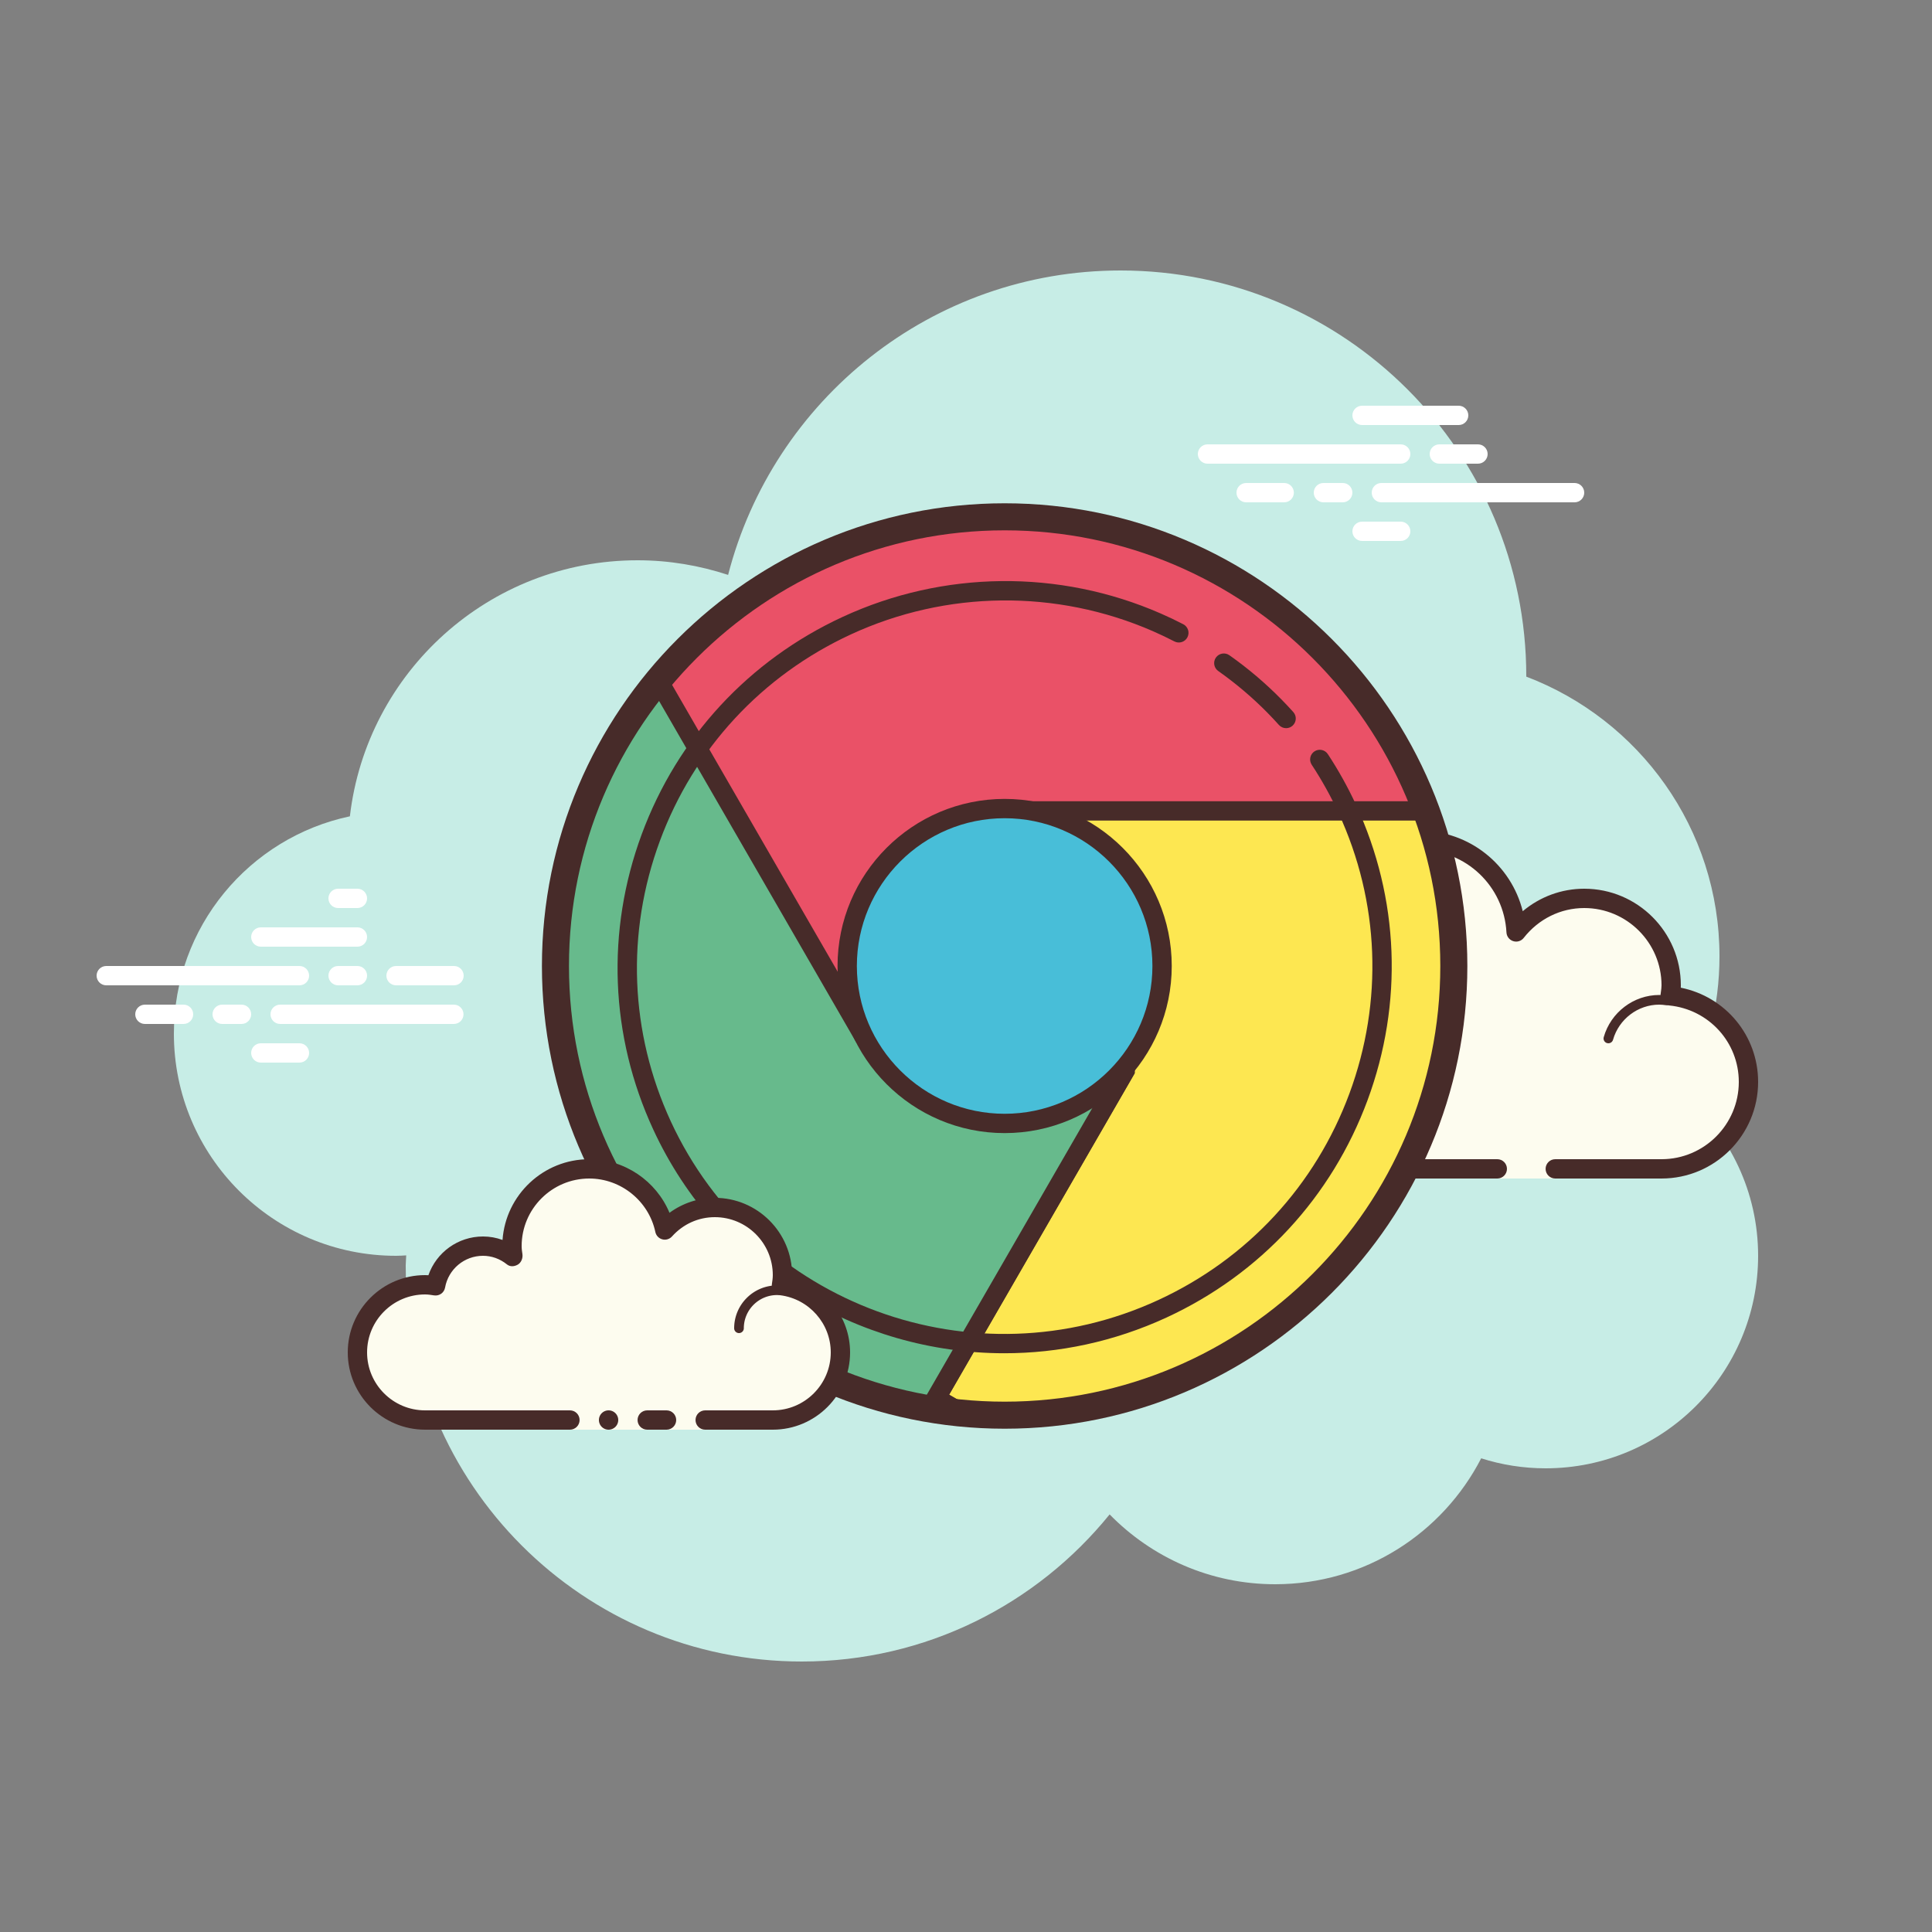 <svg xmlns="http://www.w3.org/2000/svg"  viewBox="0 0 100 100" width="100px" height="100px"><rect x="0" y="0" width="100" height="100" fill="#808080" stroke="none"/><path fill="#c7ede6" d="M87.215,56.71C88.35,54.555,89,52.105,89,49.5c0-6.621-4.159-12.257-10.001-14.478 C78.999,35.015,79,35.008,79,35c0-11.598-9.402-21-21-21c-9.784,0-17.981,6.701-20.313,15.757C36.211,29.272,34.638,29,33,29 c-7.692,0-14.023,5.793-14.89,13.252C12.906,43.353,9,47.969,9,53.5C9,59.851,14.149,65,20.5,65c0.177,0,0.352-0.012,0.526-0.022 C21.022,65.153,21,65.324,21,65.5C21,76.822,30.178,86,41.5,86c6.437,0,12.175-2.972,15.934-7.614C59.612,80.611,62.64,82,66,82 c4.65,0,8.674-2.65,10.666-6.518C77.718,75.817,78.837,76,80,76c6.075,0,11-4.925,11-11C91,61.689,89.53,58.727,87.215,56.71z"/><path fill="#fdfcef" d="M77.5,60.5V61h3v-0.5c0,0,4.242,0,5.5,0c2.485,0,4.5-2.015,4.5-4.5 c0-2.333-1.782-4.229-4.055-4.455C86.467,51.364,86.5,51.187,86.5,51c0-2.485-2.015-4.5-4.5-4.5c-1.438,0-2.703,0.686-3.527,1.736 C78.333,45.6,76.171,43.5,73.5,43.5c-2.761,0-5,2.239-5,5c0,0.446,0.077,0.87,0.187,1.282C68.045,49.005,67.086,48.5,66,48.5 c-1.781,0-3.234,1.335-3.455,3.055C62.364,51.533,62.187,51.5,62,51.5c-2.485,0-4.5,2.015-4.5,4.5s2.015,4.5,4.5,4.5s9.5,0,9.5,0 H77.5z"/><path fill="#472b29" d="M73.5,43c-3.033,0-5.5,2.467-5.5,5.5c0,0.016,0,0.031,0,0.047C67.398,48.192,66.71,48,66,48 c-1.831,0-3.411,1.261-3.858,3.005C62.095,51.002,62.048,51,62,51c-2.757,0-5,2.243-5,5s2.243,5,5,5h15.5 c0.276,0,0.5-0.224,0.5-0.5S77.776,60,77.5,60H62c-2.206,0-4-1.794-4-4s1.794-4,4-4c0.117,0,0.23,0.017,0.343,0.032l0.141,0.019 c0.021,0.003,0.041,0.004,0.062,0.004c0.246,0,0.462-0.185,0.495-0.437C63.232,50.125,64.504,49,66,49 c0.885,0,1.723,0.401,2.301,1.1c0.098,0.118,0.241,0.182,0.386,0.182c0.078,0,0.156-0.018,0.228-0.056 c0.209-0.107,0.314-0.346,0.254-0.573C69.054,49.218,69,48.852,69,48.5c0-2.481,2.019-4.5,4.5-4.5 c2.381,0,4.347,1.872,4.474,4.263c0.011,0.208,0.15,0.387,0.349,0.45c0.05,0.016,0.101,0.024,0.152,0.024 c0.15,0,0.296-0.069,0.392-0.192C79.638,47.563,80.779,47,82,47c2.206,0,4,1.794,4,4c0,0.117-0.017,0.23-0.032,0.343l-0.019,0.141 c-0.016,0.134,0.022,0.268,0.106,0.373c0.084,0.105,0.207,0.172,0.34,0.185C88.451,52.247,90,53.949,90,56c0,2.206-1.794,4-4,4 h-5.5c-0.276,0-0.5,0.224-0.5,0.5s0.224,0.5,0.5,0.5H86c2.757,0,5-2.243,5-5c0-2.397-1.689-4.413-4.003-4.877 C86.999,51.082,87,51.041,87,51c0-2.757-2.243-5-5-5c-1.176,0-2.293,0.416-3.183,1.164C78.219,44.76,76.055,43,73.5,43L73.5,43z"/><path fill="#472b29" d="M72 50c-1.403 0-2.609.999-2.913 2.341C68.72 52.119 68.301 52 67.875 52c-1.202 0-2.198.897-2.353 2.068C65.319 54.022 65.126 54 64.938 54c-1.529 0-2.811 1.2-2.918 2.732C62.01 56.87 62.114 56.99 62.251 57c.006 0 .012 0 .018 0 .13 0 .24-.101.249-.232.089-1.271 1.151-2.268 2.419-2.268.229 0 .47.042.738.127.022.007.045.01.067.01.055 0 .11-.02.156-.054C65.962 54.537 66 54.455 66 54.375c0-1.034.841-1.875 1.875-1.875.447 0 .885.168 1.231.473.047.041.106.063.165.063.032 0 .063-.006.093-.019.088-.035.148-.117.155-.212C69.623 51.512 70.712 50.5 72 50.5c.208 0 .425.034.682.107.023.007.047.01.07.01.109 0 .207-.073.239-.182.038-.133-.039-.271-.172-.309C72.517 50.04 72.256 50 72 50L72 50zM85.883 51.5c-1.326 0-2.508.897-2.874 2.182-.038.133.039.271.172.309C83.205 53.997 83.228 54 83.25 54c.109 0 .209-.072.24-.182C83.795 52.748 84.779 52 85.883 52c.117 0 .23.014.342.029.012.002.023.003.035.003.121 0 .229-.092.246-.217.019-.137-.077-.263-.214-.281C86.158 51.516 86.022 51.5 85.883 51.5L85.883 51.5z"/><path fill="#fde751" d="M52.479,45.805h5.753v9.613l-9.788,16.954l1.333,0.77c0.732,0.07,1.473,0.108,2.223,0.108 c12.841,0,23.25-10.409,23.25-23.25c0-4.74-1.422-9.147-3.858-12.823H52.479V45.805z"/><path fill="#472b29" d="M52,73.75c-0.731,0-1.496-0.037-2.271-0.11l-0.203-0.065l-1.766-1.02l9.971-17.271v-8.979h-5.752 v-9.629h19.681l0.148,0.224c2.578,3.891,3.941,8.42,3.941,13.1C75.75,63.096,65.096,73.75,52,73.75z M49.932,72.654 c0.707,0.063,1.401,0.096,2.068,0.096c12.544,0,22.75-10.206,22.75-22.75c0-4.393-1.254-8.647-3.628-12.323H52.979v7.629h5.752 v10.246l-9.605,16.638L49.932,72.654z"/><path fill="#ea5167" d="M52,26.75c-12.841,0-23.25,10.409-23.25,23.25c0,1.857,0.224,3.662,0.636,5.393h22.135V41.97 h22.305C70.556,33.087,62.018,26.75,52,26.75z"/><path fill="#472b29" d="M52.021,55.893h-23.03l-0.091-0.385C28.468,53.696,28.25,51.843,28.25,50 c0-13.096,10.654-23.75,23.75-23.75c9.913,0,18.872,6.248,22.294,15.548l0.248,0.673H52.021V55.893z M29.784,54.893h21.236 V41.471h22.076C69.641,32.936,61.254,27.25,52,27.25c-12.544,0-22.75,10.206-22.75,22.75 C29.25,51.635,29.43,53.279,29.784,54.893z"/><g><path fill="#67ba8c" d="M55.504,72.987c0.008-0.001,0.016-0.002,0.024-0.003C55.52,72.985,55.512,72.985,55.504,72.987z"/><path fill="#472b29" d="M55.643 73.47L55.383 72.502 55.455 72.489z"/><path fill="#67ba8c" d="M49.777,73.142l-1.333-0.77l9.788-16.954v-1.943H44.617l-10.55-18.274 C30.746,39.222,28.75,44.378,28.75,50c0,12.465,9.809,22.636,22.129,23.222C50.509,73.203,50.142,73.176,49.777,73.142z"/><path fill="#472b29" d="M50.855,73.721C50.854,73.721,50.854,73.721,50.855,73.721L50.855,73.721 c-0.001,0-0.002,0-0.003,0C38.178,73.118,28.25,62.699,28.25,50c0-5.509,1.929-10.878,5.432-15.116l0.458-0.555l10.766,18.646 h13.826v2.576l-9.605,16.638l0.805,0.464c0.322,0.029,0.646,0.053,0.972,0.069L50.855,73.721z M34,36.086 c-3.068,3.967-4.75,8.879-4.75,13.914c0,11.13,7.961,20.432,18.615,22.375l9.867-17.091v-1.309H44.329L34,36.086z"/><path fill="#67ba8c" d="M53.586,73.19c0.131-0.009,0.262-0.019,0.392-0.03C53.847,73.171,53.717,73.181,53.586,73.19z"/><path fill="#472b29" d="M53.619 73.689L53.552 72.691 53.937 72.662 54.019 73.658z"/><path fill="#67ba8c" d="M57.052,72.693c0.119-0.026,0.236-0.054,0.354-0.082C57.289,72.639,57.17,72.667,57.052,72.693z"/><path fill="#472b29" d="M57.16 73.182L56.943 72.205 57.289 72.125 57.523 73.098z"/><path fill="#67ba8c" d="M60.643,71.583c-0.101,0.04-0.202,0.081-0.304,0.12C60.44,71.664,60.542,71.624,60.643,71.583z"/><path fill="#472b29" d="M60.517 72.17L60.16 71.236 60.455 71.12 60.831 72.046z"/><g><path fill="#67ba8c" d="M63.658,70.113c-0.087,0.05-0.174,0.101-0.261,0.15C63.485,70.213,63.572,70.163,63.658,70.113z"/><path fill="#472b29" d="M63.645 70.697L63.15 69.828 63.406 69.681 63.912 70.543 63.911 70.544z"/></g><g><path fill="#67ba8c" d="M62.034,70.978c-0.001,0-0.002,0.001-0.003,0.001C62.033,70.979,62.033,70.978,62.034,70.978z"/><path fill="#472b29" d="M62.033 70.479A0.5 0.5 0 1 0 62.033 71.479A0.5 0.5 0 1 0 62.033 70.479Z"/></g><g><path fill="#67ba8c" d="M58.883,72.214c-0.003,0.001-0.006,0.002-0.008,0.003C58.877,72.215,58.88,72.214,58.883,72.214z"/><path fill="#472b29" d="M58.964 72.707L58.716 71.741 59.068 72.678z"/></g><g><path fill="#67ba8c" d="M64.939 69.318L64.943 69.315 64.943 69.315z"/><path fill="#472b29" d="M65.099 69.791L64.944 69.325 64.662 68.901 64.783 68.842 64.938 69.308 65.221 69.731z"/></g></g><g><path fill="#48bed8" d="M52 41.851A8.149 8.149 0 1 0 52 58.149A8.149 8.149 0 1 0 52 41.851Z"/><path fill="#472b29" d="M52,58.649c-4.77,0-8.649-3.88-8.649-8.649s3.88-8.649,8.649-8.649s8.649,3.88,8.649,8.649 S56.77,58.649,52,58.649z M52,42.351c-4.218,0-7.649,3.432-7.649,7.649s3.432,7.649,7.649,7.649s7.649-3.432,7.649-7.649 S56.218,42.351,52,42.351z"/></g><g><path fill="#472b29" d="M52,73.95c-13.206,0-23.95-10.744-23.95-23.95S38.794,26.05,52,26.05S75.95,36.794,75.95,50 S65.206,73.95,52,73.95z M52,27.45c-12.434,0-22.55,10.115-22.55,22.55S39.566,72.55,52,72.55S74.55,62.435,74.55,50 S64.434,27.45,52,27.45z"/></g><g><path fill="#472b29" d="M66.569,37.69c-0.137,0-0.273-0.056-0.372-0.166c-0.192-0.214-0.389-0.423-0.59-0.628 c-0.78-0.793-1.638-1.521-2.551-2.164c-0.226-0.159-0.28-0.472-0.121-0.697c0.159-0.225,0.47-0.279,0.697-0.121 c0.962,0.678,1.866,1.445,2.688,2.281c0.212,0.215,0.419,0.436,0.621,0.661c0.185,0.205,0.167,0.521-0.038,0.706 C66.808,37.648,66.688,37.69,66.569,37.69z"/></g><g><path fill="#472b29" d="M51.985,70.044c-7.563,0-14.806-4.295-18.173-11.581c-2.238-4.844-2.449-10.271-0.596-15.284 c1.853-5.012,5.549-9.008,10.407-11.252c5.204-2.404,11.2-2.47,16.45-0.175c0.397,0.173,0.789,0.359,1.174,0.559 c0.245,0.127,0.341,0.429,0.214,0.674c-0.126,0.245-0.428,0.343-0.674,0.215c-0.366-0.189-0.737-0.366-1.114-0.531 c-4.988-2.178-10.685-2.118-15.63,0.167c-4.616,2.132-8.127,5.929-9.888,10.69c-1.76,4.762-1.559,9.917,0.566,14.518 c4.388,9.498,15.71,13.644,25.238,9.242c4.616-2.132,8.127-5.929,9.888-10.69c1.76-4.762,1.559-9.917-0.566-14.518 c-0.399-0.865-0.866-1.704-1.387-2.495c-0.152-0.231-0.088-0.541,0.143-0.693c0.231-0.151,0.541-0.087,0.692,0.143 c0.548,0.833,1.04,1.717,1.46,2.626c2.238,4.844,2.449,10.271,0.596,15.284c-1.853,5.012-5.549,9.008-10.407,11.252 C57.658,69.449,54.799,70.044,51.985,70.044z"/></g><g><path fill="#fff" d="M15.5 51h-10C5.224 51 5 50.776 5 50.5S5.224 50 5.5 50h10c.276 0 .5.224.5.5S15.777 51 15.5 51zM18.5 51h-1c-.276 0-.5-.224-.5-.5s.224-.5.5-.5h1c.276 0 .5.224.5.5S18.777 51 18.5 51zM23.491 53H14.5c-.276 0-.5-.224-.5-.5s.224-.5.5-.5h8.991c.276 0 .5.224.5.5S23.767 53 23.491 53zM12.5 53h-1c-.276 0-.5-.224-.5-.5s.224-.5.5-.5h1c.276 0 .5.224.5.5S12.777 53 12.5 53zM9.5 53h-2C7.224 53 7 52.776 7 52.5S7.224 52 7.5 52h2c.276 0 .5.224.5.5S9.777 53 9.5 53zM15.5 55h-2c-.276 0-.5-.224-.5-.5s.224-.5.5-.5h2c.276 0 .5.224.5.5S15.776 55 15.5 55zM18.5 46c-.177 0-.823 0-1 0-.276 0-.5.224-.5.5 0 .276.224.5.5.5.177 0 .823 0 1 0 .276 0 .5-.224.5-.5C19 46.224 18.776 46 18.5 46zM18.5 48c-.177 0-4.823 0-5 0-.276 0-.5.224-.5.5 0 .276.224.5.5.5.177 0 4.823 0 5 0 .276 0 .5-.224.5-.5C19 48.224 18.776 48 18.5 48zM23.5 50c-.177 0-2.823 0-3 0-.276 0-.5.224-.5.5 0 .276.224.5.5.5.177 0 2.823 0 3 0 .276 0 .5-.224.5-.5C24 50.224 23.776 50 23.5 50z"/></g><g><path fill="#fff" d="M72.5 24h-10c-.276 0-.5-.224-.5-.5s.224-.5.5-.5h10c.276 0 .5.224.5.5S72.776 24 72.5 24zM76.5 24h-2c-.276 0-.5-.224-.5-.5s.224-.5.5-.5h2c.276 0 .5.224.5.5S76.776 24 76.5 24zM81.5 26h-10c-.276 0-.5-.224-.5-.5s.224-.5.5-.5h10c.276 0 .5.224.5.5S81.777 26 81.5 26zM69.5 26h-1c-.276 0-.5-.224-.5-.5s.224-.5.5-.5h1c.276 0 .5.224.5.5S69.776 26 69.5 26zM66.47 26H64.5c-.276 0-.5-.224-.5-.5s.224-.5.5-.5h1.97c.276 0 .5.224.5.5S66.746 26 66.47 26zM75.5 22h-5c-.276 0-.5-.224-.5-.5s.224-.5.5-.5h5c.276 0 .5.224.5.5S75.777 22 75.5 22zM72.5 28h-2c-.276 0-.5-.224-.5-.5s.224-.5.5-.5h2c.276 0 .5.224.5.5S72.776 28 72.5 28z"/></g><g><path fill="#fdfcef" d="M36.5,73.5c0,0,1.567,0,3.5,0s3.5-1.567,3.5-3.5c0-1.781-1.335-3.234-3.055-3.455 C40.473,66.366,40.5,66.187,40.5,66c0-1.933-1.567-3.5-3.5-3.5c-1.032,0-1.95,0.455-2.59,1.165 c-0.384-1.808-1.987-3.165-3.91-3.165c-2.209,0-4,1.791-4,4c0,0.191,0.03,0.374,0.056,0.558C26.128,64.714,25.592,64.5,25,64.5 c-1.228,0-2.245,0.887-2.455,2.055C22.366,66.527,22.187,66.5,22,66.5c-1.933,0-3.5,1.567-3.5,3.5s1.567,3.5,3.5,3.5s7.5,0,7.5,0 V74h7V73.5z"/><path fill="#472b29" d="M38.25 69C38.112 69 38 68.888 38 68.75c0-1.223.995-2.218 2.218-2.218.034.009.737-.001 1.244.136.133.036.212.173.176.306-.036.134-.173.213-.306.176-.444-.12-1.1-.12-1.113-.118-.948 0-1.719.771-1.719 1.718C38.5 68.888 38.388 69 38.25 69zM31.5 73A.5.5 0 1 0 31.5 74 .5.5 0 1 0 31.5 73z"/><path fill="#472b29" d="M40,74h-3.5c-0.276,0-0.5-0.224-0.5-0.5s0.224-0.5,0.5-0.5H40c1.654,0,3-1.346,3-3 c0-1.496-1.125-2.768-2.618-2.959c-0.134-0.018-0.255-0.088-0.336-0.196s-0.115-0.244-0.094-0.377C39.975,66.314,40,66.16,40,66 c0-1.654-1.346-3-3-3c-0.85,0-1.638,0.355-2.219,1c-0.125,0.139-0.321,0.198-0.5,0.148c-0.182-0.049-0.321-0.195-0.36-0.379 C33.58,62.165,32.141,61,30.5,61c-1.93,0-3.5,1.57-3.5,3.5c0,0.143,0.021,0.28,0.041,0.418c0.029,0.203-0.063,0.438-0.242,0.54 c-0.179,0.102-0.396,0.118-0.556-0.01C25.878,65.155,25.449,65,25,65c-0.966,0-1.792,0.691-1.963,1.644 c-0.048,0.267-0.296,0.446-0.569,0.405C22.314,67.025,22.16,67,22,67c-1.654,0-3,1.346-3,3s1.346,3,3,3h7.5 c0.276,0,0.5,0.224,0.5,0.5S29.776,74,29.5,74H22c-2.206,0-4-1.794-4-4s1.794-4,4-4c0.059,0,0.116,0.002,0.174,0.006 C22.588,64.82,23.711,64,25,64c0.349,0,0.689,0.061,1.011,0.18C26.176,61.847,28.126,60,30.5,60c1.831,0,3.466,1.127,4.153,2.774 C35.333,62.276,36.155,62,37,62c2.206,0,4,1.794,4,4c0,0.048-0.001,0.095-0.004,0.142C42.739,66.59,44,68.169,44,70 C44,72.206,42.206,74,40,74z"/><path fill="#472b29" d="M34.5,73c-0.159,0-0.841,0-1,0c-0.276,0-0.5,0.224-0.5,0.5c0,0.276,0.224,0.5,0.5,0.5 c0.159,0,0.841,0,1,0c0.276,0,0.5-0.224,0.5-0.5C35,73.224,34.776,73,34.5,73z"/></g></svg>